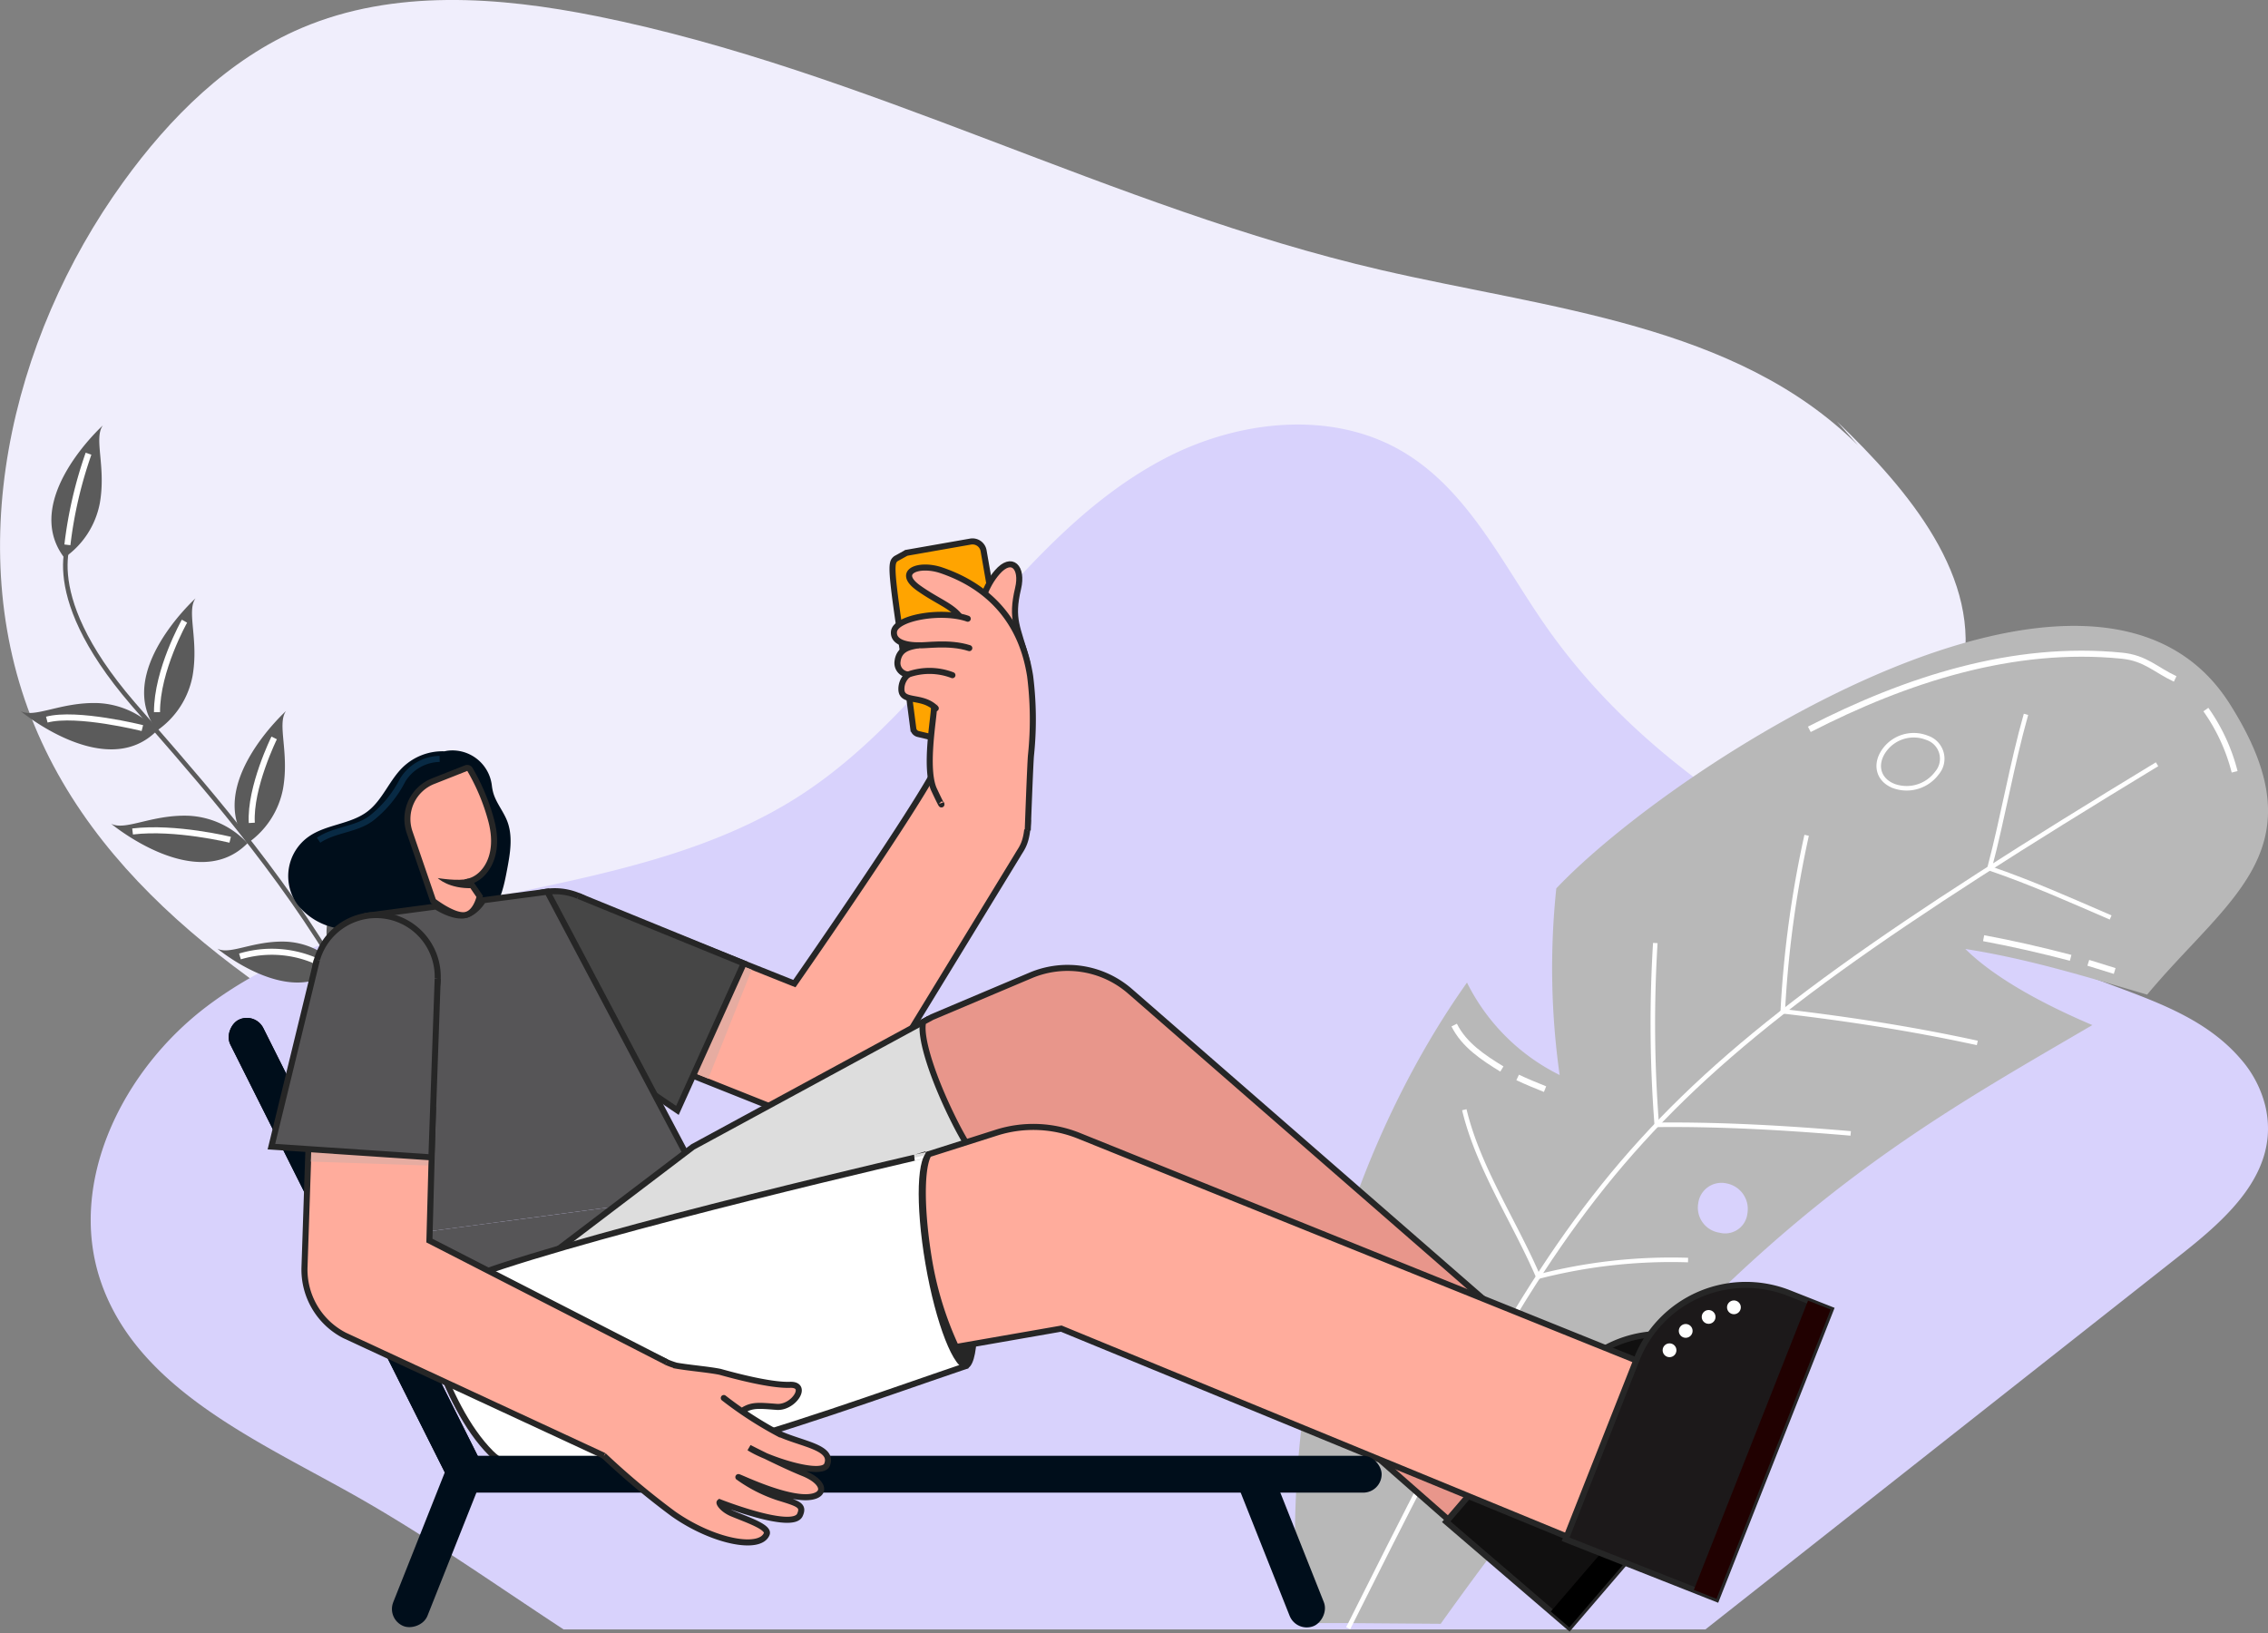 <svg xmlns="http://www.w3.org/2000/svg" width="375" height="270" viewBox="0 0 375 270">
  <rect x="0" y="0" width="375" height="270" fill="#808080" stroke="none"/>
  <g id="camera-graphic" transform="translate(-204.777 -302.79)">
    <path id="Path_33559" data-name="Path 33559" d="M594.962,488.973c-20.19-20.056-51.212-22.574-78.935-29-44.268-10.255-85.012-32.986-129.561-41.94-16.214-3.259-33.6-4.537-48.817,1.937-12.1,5.148-21.8,14.806-29.5,25.465-18.856,26.078-27,61.664-14.141,91.162,12.9,29.584,43.087,47.123,71.379,62.655,16.818,9.232,34.474,18.858,52.7,24.857h67.789c39.907-9.529,53.844-44.014,89.421-64.451,7.377-4.238,15.217-7.725,22.111-12.71s12.939-11.81,14.765-20.119c3.5-15.909-8.931-30.531-20.686-41.8" transform="translate(-82.985 -112.561)" fill="#f0eefc"/>
    <path id="Path_33555" data-name="Path 33555" d="M579.338,506.6a18.48,18.48,0,0,0-4.036-7.735c-5.371-6.289-13.038-9.159-20.522-11.958-35.467-13.271-72.79-28.72-94.4-59.647-7.165-10.254-12.784-22.36-23.555-28.791-11.811-7.054-27.337-5.3-39.525,1.091s-21.7,16.763-30.708,27.124-17.956,21.089-29.506,28.557c-14.654,9.476-32.295,12.959-49.4,16.563s-34.721,7.771-48.65,18.271-23.21,29.075-17.6,45.523c5.958,17.46,25.131,25.956,41.308,35,12.147,6.788,23.565,14.9,35.215,22.533h188.8l78.617-61.968C573.21,524.986,581.835,517.317,579.338,506.6Z" transform="translate(0 -20.935)" fill="#d8d2fc"/>
    <path id="Path_33355" data-name="Path 33355" d="M457.26,286.974h8.379l15.194.114c46.115-64.66,76.334-80.591,107.744-98.992-6.858-2.922-15.666-7.305-21-12.588,10.42,1.652,19.609,4.477,30.061,7.554,13.548-16.253,28.895-24.022,13.657-48.077-22.1-34.884-91.762,9.824-111.347,30.513a126.209,126.209,0,0,0,.554,30.855,33.89,33.89,0,0,1-15.322-15.283C468.8,204.158,453.658,242.051,457.26,286.974Zm66.15-69.39a3.874,3.874,0,0,1,4.74-3.3,4.3,4.3,0,0,1,3.394,4.967,3.7,3.7,0,0,1-4.6,3.175A4.19,4.19,0,0,1,523.41,217.584Z" transform="translate(-37.846 284.18)" fill="#b8b8b8"/>
    <path id="Path_33356" data-name="Path 33356" d="M597.18,139.523c-87.825,53.329-94.835,65.177-133.742,142.846" transform="translate(-35.748 289.627)" fill="none" stroke="#fff" stroke-miterlimit="10" stroke-width="0.75"/>
    <path id="Path_33357" data-name="Path 33357" d="M564.26,166.822c-7.011-3.02-12.815-5.648-20.03-8.138,2.258-8.534,3.637-16.955,6.032-25.448" transform="translate(-10.499 287.663)" fill="none" stroke="#fff" stroke-miterlimit="10" stroke-width="0.75"/>
    <path id="Path_33358" data-name="Path 33358" d="M550.351,182.806c-10.654-2.324-21.337-3.972-32.166-5.232a177.141,177.141,0,0,1,3.947-29.1" transform="translate(-18.639 292.423)" fill="none" stroke="#fff" stroke-miterlimit="10" stroke-width="0.75"/>
    <path id="Path_33359" data-name="Path 33359" d="M534.533,193.523c-10.429-.9-21.6-1.543-32.069-1.417a217.4,217.4,0,0,1-.241-30.063" transform="translate(-23.753 296.665)" fill="none" stroke="#fff" stroke-miterlimit="10" stroke-width="0.75"/>
    <path id="Path_33360" data-name="Path 33360" d="M515.063,207.9a87.9,87.9,0,0,0-24.776,2.744c-3.875-9.025-9.946-18.042-12.218-27.6" transform="translate(-31.176 303.228)" fill="none" stroke="#fff" stroke-miterlimit="10" stroke-width="0.75"/>
    <path id="Path_33361" data-name="Path 33361" d="M501.912,219.621c-8.563,1.916-14.745,6.076-21.929,10.889-6.263-8.245-13.079-16.85-18.008-25.954" transform="translate(-36.205 309.951)" fill="none" stroke="#fff" stroke-miterlimit="10" stroke-width="1"/>
    <path id="Path_33362" data-name="Path 33362" d="M531.107,138.487c-1.546,2.276-.9,4.776,1.637,5.774a6.236,6.236,0,0,0,7.16-2.15,3.638,3.638,0,0,0-1.617-5.807A5.993,5.993,0,0,0,531.107,138.487Z" transform="translate(-14.86 288.481)" fill="none" stroke="#fff" stroke-miterlimit="10" stroke-width="0.75"/>
    <path id="Path_33384" data-name="Path 33384" d="M582.022,129.769c-3.229-1.505-4.9-3.451-8.807-3.843-17.935-1.8-35.661,3.953-51.685,12.176" transform="translate(-17.593 285.275)" fill="none" stroke="#fff" stroke-miterlimit="10" stroke-width="1"/>
    <path id="Path_33385" data-name="Path 33385" d="M576.239,142.925a30.992,30.992,0,0,0-4.753-10.291" transform="translate(-1.981 287.475)" fill="none" stroke="#fff" stroke-miterlimit="10" stroke-width="1"/>
    <path id="Path_33386" data-name="Path 33386" d="M557.877,164.682c-4.753-1.247-9.559-2.352-14.39-3.247" transform="translate(-10.731 296.475)" fill="none" stroke="#fff" stroke-miterlimit="10" stroke-width="1"/>
    <path id="Path_33387" data-name="Path 33387" d="M561.036,165.889c-1.457-.441-2.909-.9-4.36-1.353" transform="translate(-6.61 297.444)" fill="none" stroke="#fff" stroke-miterlimit="10" stroke-width="1"/>
    <path id="Path_33388" data-name="Path 33388" d="M484.677,179.643c-3.09-1.9-6.229-3.956-7.887-7.263" transform="translate(-31.575 299.896)" fill="none" stroke="#fff" stroke-miterlimit="10" stroke-width="1"/>
    <path id="Path_33389" data-name="Path 33389" d="M489.318,180.911c-1.528-.617-3.04-1.227-4.531-1.935" transform="translate(-29.076 301.957)" fill="none" stroke="#fff" stroke-miterlimit="10" stroke-width="1"/>
    <path id="Path_33390" data-name="Path 33390" d="M505.965,213.488c-5.591,7.62-9.127,16.476-14.844,24.014" transform="translate(-27.096 312.742)" fill="none" stroke="#fff" stroke-miterlimit="10" stroke-width="1"/>
    <path id="Path_33391" data-name="Path 33391" d="M508.113,207.366c-1.141,1.432-2.348,2.8-3.563,4.17" transform="translate(-22.9 310.829)" fill="none" stroke="#fff" stroke-miterlimit="10" stroke-width="1"/>
    <path id="Path_33454" data-name="Path 33454" d="M283.935,184.8a14.159,14.159,0,0,0,5.875-9.006c1.071-6.039-1.041-10.716.5-12.864C290.312,162.934,276.672,175.267,283.935,184.8Z" transform="translate(-68.531 210.202)" fill="#5b5b5b"/>
    <path id="Path_33455" data-name="Path 33455" d="M292.98,201.663a14.158,14.158,0,0,0,5.875-9c1.071-6.041-1.042-10.718.5-12.865C299.357,179.794,285.717,192.127,292.98,201.663Z" transform="translate(-62.245 221.92)" fill="#5b5b5b"/>
    <path id="Path_33456" data-name="Path 33456" d="M301.354,194.565a14.156,14.156,0,0,0-9.743-4.546c-6.133-.208-10.464,2.544-12.808,1.319C278.8,191.337,292.936,203.1,301.354,194.565Z" transform="translate(-70.618 229.019)" fill="#5b5b5b"/>
    <path id="Path_33457" data-name="Path 33457" d="M301.807,212.651a14.152,14.152,0,0,0,5.875-9c1.071-6.041-1.042-10.716.5-12.865C308.184,190.782,294.544,203.115,301.807,212.651Z" transform="translate(-56.109 229.558)" fill="#5b5b5b"/>
    <path id="Path_33458" data-name="Path 33458" d="M310.181,205.552a14.158,14.158,0,0,0-9.743-4.544c-6.133-.208-10.464,2.543-12.808,1.317C287.63,202.325,301.763,214.088,310.181,205.552Z" transform="translate(-64.483 236.657)" fill="#5b5b5b"/>
    <path id="Path_33459" data-name="Path 33459" d="M310.526,223.575a12.5,12.5,0,0,0,5.189-7.953c.946-5.336-.92-9.465.442-11.362C316.156,204.26,304.11,215.152,310.526,223.575Z" transform="translate(-49.877 238.925)" fill="#5b5b5b"/>
    <path id="Path_33460" data-name="Path 33460" d="M317.921,217.3a12.506,12.506,0,0,0-8.608-4.014c-5.416-.185-9.24,2.246-11.311,1.163C298,214.454,310.487,224.844,317.921,217.3Z" transform="translate(-57.273 245.195)" fill="#5b5b5b"/>
    <path id="Path_33461" data-name="Path 33461" d="M284.456,173.362s-6.565,9.224,9.889,28.328,55.213,60.394,46.9,99.079" transform="translate(-67.588 217.45)" fill="none" stroke="#5b5b5b" stroke-miterlimit="10" stroke-width="0.75"/>
    <path id="Path_33462" data-name="Path 33462" d="M313.271,207.307s-3.671,5.87-3.385,11.845" transform="translate(-49.025 241.043)" fill="none" stroke="#fff" stroke-miterlimit="10" stroke-width="1"/>
    <path id="Path_33463" data-name="Path 33463" d="M314.2,216.513a18.258,18.258,0,0,0-14-1.456" transform="translate(-55.746 245.871)" fill="none" stroke="#fff" stroke-miterlimit="10" stroke-width="1"/>
    <path id="Path_33464" data-name="Path 33464" d="M305.861,203.984s-9.07-2.224-16.137-1.365" transform="translate(-63.027 237.648)" fill="none" stroke="#fff" stroke-miterlimit="10" stroke-width="1"/>
    <path id="Path_33465" data-name="Path 33465" d="M305.061,193.413s-4.033,8.172-3.7,14.042" transform="translate(-54.952 231.386)" fill="none" stroke="#fff" stroke-miterlimit="10" stroke-width="1"/>
    <path id="Path_33466" data-name="Path 33466" d="M296.651,182.025s-4.575,8.109-4.543,15.047" transform="translate(-61.371 223.471)" fill="none" stroke="#fff" stroke-miterlimit="10" stroke-width="1"/>
    <path id="Path_33467" data-name="Path 33467" d="M297.159,193.173s-10.813-2.714-15.8-1.4" transform="translate(-68.844 229.997)" fill="none" stroke="#fff" stroke-miterlimit="10" stroke-width="1"/>
    <path id="Path_33468" data-name="Path 33468" d="M286.859,165.689a70.159,70.159,0,0,0-3.492,15.067" transform="translate(-67.446 212.117)" fill="none" stroke="#fff" stroke-miterlimit="10" stroke-width="1"/>
    <rect id="Rectangle_8612" data-name="Rectangle 8612" width="86.388" height="6.093" rx="3.046" transform="translate(280.21 550.005) rotate(-116.622)" fill="#000e1b"/>
    <rect id="Rectangle_8613" data-name="Rectangle 8613" width="86.388" height="6.093" rx="3.046" transform="translate(280.21 550.005) rotate(-116.622)" fill="#000e1b"/>
    <path id="Path_33612" data-name="Path 33612" d="M312.209,449.45a9.467,9.467,0,0,0-6.838,2.608c-2.266,2.183-3.366,5.438-5.871,7.341-2.822,2.144-6.827,2.116-9.723,4.16a7.985,7.985,0,0,0-1.806,11.288,10.727,10.727,0,0,0,5.394,3.594,31.922,31.922,0,0,0,6.474,1.15c4.632.5,9.368.989,13.908-.057a11.191,11.191,0,0,0,6.127-3.31c1.693-1.988,2.235-4.682,2.718-7.247.5-2.653.986-5.47.012-7.988-.633-1.639-1.849-3.028-2.317-4.721a8,8,0,0,1-.217-1.136,6.572,6.572,0,0,0-7.23-5.791l-.177.023" transform="translate(-33.964 -22.44)" fill="#000e1b"/>
    <path id="Path_33613" data-name="Path 33613" d="M311.684,450.779a7.321,7.321,0,0,0-6.126,3.527,18.955,18.955,0,0,1-5.229,6.33c-2.513,1.849-6.081,1.826-8.659,3.588" transform="translate(-34.215 -22.511)" fill="none" stroke="#082a44" stroke-miterlimit="10" stroke-width="1"/>
    <rect id="Rectangle_8614" data-name="Rectangle 8614" width="43.309" height="10.727" transform="translate(272.243 506.84) rotate(-7.577)" fill="#565557"/>
    <path id="Path_33614" data-name="Path 33614" d="M341.573,487.822a10.179,10.179,0,1,1-5.513-13.3A10.178,10.178,0,0,1,341.573,487.822Z" transform="translate(-35.659 -23.605)" fill="#e5f3ff"/>
    <path id="Path_33615" data-name="Path 33615" d="M341.573,487.822a10.179,10.179,0,1,1-5.513-13.3A10.178,10.178,0,0,1,341.573,487.822Z" transform="translate(-35.659 -23.605)" fill="#464646" stroke="#262626" stroke-miterlimit="10" stroke-width="1"/>
    <path id="Path_33616" data-name="Path 33616" d="M395.513,453.661c-5.171,9.16-22.764,34.406-22.764,34.406l-22.935-9.147-7.541,18.905,29.609,11.8a11.942,11.942,0,0,0,14.679-4.982l23.106-37.817c.7-1.22,1.587-2.014,1.692-5.841" transform="translate(-36.626 -22.648)" fill="#ffac9c" stroke="#262626" stroke-miterlimit="10" stroke-width="1"/>
    <rect id="Rectangle_8615" data-name="Rectangle 8615" width="19.393" height="17.29" transform="translate(305.828 474.725) rotate(-68.255)" fill="#e6aca1"/>
    <path id="Path_33617" data-name="Path 33617" d="M336.267,474.563l27.357,11.163-10.974,24.3-26.315-17.859" transform="translate(-35.867 -23.644)" fill="#464646" stroke="#262626" stroke-miterlimit="10" stroke-width="1"/>
    <path id="Path_33619" data-name="Path 33619" d="M393.416,415.014l-1.549.86c-.823.7-1.03,1.088,1.519,17.653l1.362,10.45a1.047,1.047,0,0,0,.8.884l4.4,1.033,9.309-14.785-2.886-16.548a1.861,1.861,0,0,0-2.156-1.514l-10.4,1.826A1.291,1.291,0,0,0,393.416,415.014Z" transform="translate(-38.962 -20.712)" fill="#ffa400" stroke="#262626" stroke-miterlimit="10" stroke-width="1"/>
    <path id="Path_33621" data-name="Path 33621" d="M392.429,429.67c.955.094,7.925.911,10.682,2.585" transform="translate(-39.015 -21.505)" fill="#ffac9c" stroke="#262626" stroke-linecap="round" stroke-miterlimit="10" stroke-width="1"/>
    <path id="Path_33622" data-name="Path 33622" d="M414.171,432.823c-1.427-5.449-2.63-6.629-1.391-11.867.812-3.437-1.034-5.431-3.445-2.659-3.943,4.533-3.578,11.95-2.711,14.485Z" transform="translate(-39.664 -20.901)" fill="#ffac9c" stroke="#262626" stroke-miterlimit="10" stroke-width="1"/>
    <path id="Path_33623" data-name="Path 33623" d="M399.475,456.511s.47,1.231-1.146-2.208-.028-12-.021-13.582a4.463,4.463,0,0,0-.171-1.845,11.472,11.472,0,0,1-1.367-.506c.485-2.8-1.6-7.549-1.161-8.8.977-2.794,6.872-4.016,6.872-4.016-1.332-1.694-3.752-2.491-6.721-4.607-3.824-2.725.066-4.2,3.782-2.928,11.781,4.027,14.005,13.37,14.66,17.489a57.364,57.364,0,0,1,.141,13.083c-.129,1.241-.534,12.425-.534,12.425" transform="translate(-39.099 -20.929)" fill="#ffac9c" stroke="#262626" stroke-miterlimit="10" stroke-width="1"/>
    <path id="Path_33624" data-name="Path 33624" d="M403.76,426.406c-4.2-1.5-11.984-.2-12.2,2.151-.219,2.4,4.02,2.239,4.02,2.239-1.166.238-3.159.431-3.423,2.648a1.9,1.9,0,0,0,1.762,2.191,3.08,3.08,0,0,0-1.129,2.387c-.022,2.4,3.413.926,5.682,3.2" transform="translate(-38.973 -21.319)" fill="#ffac9c" stroke="#262626" stroke-linecap="round" stroke-miterlimit="10" stroke-width="1"/>
    <path id="Path_33625" data-name="Path 33625" d="M395.784,431.041c1.138.117,5.052-.616,8.437.472" transform="translate(-39.175 -21.564)" fill="#ffac9c" stroke="#262626" stroke-linecap="round" stroke-miterlimit="10" stroke-width="1"/>
    <path id="Path_33626" data-name="Path 33626" d="M394.04,436.1a10.584,10.584,0,0,1,7.307.106" transform="translate(-39.092 -21.783)" fill="#ffac9c" stroke="#262626" stroke-linecap="round" stroke-miterlimit="10" stroke-width="1"/>
    <path id="Path_33627" data-name="Path 33627" d="M349.792,524.738h0a4.611,4.611,0,0,0,3.469-6.727L340.94,494.717l-5.7-10.784-5.344-10.1-10.607,1.411s-1.3,2.242-3.248,2.5-4.541-1.465-4.541-1.465l-11.367,1.512.084,46.847a5.875,5.875,0,0,0,6.649,5.813h0" transform="translate(-34.618 -23.609)" fill="#565557" stroke="#262626" stroke-miterlimit="10" stroke-width="1"/>
    <path id="Path_33629" data-name="Path 33629" d="M311.359,474.351l-3.912-11.39a6.734,6.734,0,0,1,3.9-8.431l5.433-2.147a.529.529,0,0,1,.641.2,34.263,34.263,0,0,1,3.519,8.428c1.645,6.111-1.247,9.474-3.607,10.082l1.709,2.493s-.605,2.905-2.526,3.1S311.359,474.351,311.359,474.351Z" transform="translate(-34.95 -22.585)" fill="#ffac9c" stroke="#262626" stroke-miterlimit="10" stroke-width="1"/>
    <path id="Path_33630" data-name="Path 33630" d="M317.431,471.571c-1.684.473-5.079-.107-5.079-.107s1.815,1.827,5.827,1.667Z" transform="translate(-35.2 -23.496)" fill="#262626"/>
    <path id="Path_33632" data-name="Path 33632" d="M355.07,517.085l-26.87,20.41-4.665,9.8s5.642,12.2,15.906,17.555c13.16,6.864,47.392-20.26,70.536-37.137,0,0-1.991-4.347-7.931-15.516-5.335-10.032-8.245-16.126-8.245-16.126Z" transform="translate(-35.733 -24.667)" fill="#ddd" stroke="#262626" stroke-miterlimit="10" stroke-width="1"/>
    <ellipse id="Ellipse_3744" data-name="Ellipse 3744" cx="3.76" cy="18.22" rx="3.76" ry="18.22" transform="matrix(0.89, -0.456, 0.456, 0.89, 354.608, 472.641)" fill="#262626"/>
    <path id="Path_33633" data-name="Path 33633" d="M397.17,495.568a1.2,1.2,0,0,0-.536.822l1.469-.8A1.159,1.159,0,0,0,397.17,495.568Z" transform="translate(-39.215 -24.64)" fill="#262626"/>
    <path id="Path_33634" data-name="Path 33634" d="M414.4,488.3l-16.3,6.89-1.468.8c-.63,2.426,1.553,9.418,5.488,17.11a56.1,56.1,0,0,0,8.316,11.97l7.088-4.658,67.52,59.272,20.74-23.469-74.95-65.289A15.705,15.705,0,0,0,414.4,488.3Z" transform="translate(-39.21 -24.239)" fill="#e8968b" stroke="#262626" stroke-miterlimit="10" stroke-width="1"/>
    <path id="Rectangle_8616" data-name="Rectangle 8616" d="M19.416,0h7.4a0,0,0,0,1,0,0V51.424a0,0,0,0,1,0,0H0a0,0,0,0,1,0,0V19.416A19.416,19.416,0,0,1,19.416,0Z" transform="translate(477.402 515.379) rotate(40.649)" fill="#111010" stroke="#262626" stroke-miterlimit="10" stroke-width="1"/>
    <rect id="Rectangle_8617" data-name="Rectangle 8617" width="4.028" height="51.424" transform="translate(494.691 530.224) rotate(40.649)"/>
    <circle id="Ellipse_3745" data-name="Ellipse 3745" cx="1.141" cy="1.141" r="1.141" transform="translate(472.799 527.197)" fill="#fff"/>
    <circle id="Ellipse_3746" data-name="Ellipse 3746" cx="1.141" cy="1.141" r="1.141" transform="translate(469.224 529.348)" fill="#fff"/>
    <circle id="Ellipse_3747" data-name="Ellipse 3747" cx="1.141" cy="1.141" r="1.141" transform="translate(477.137 526.254)" fill="#fff"/>
    <circle id="Ellipse_3748" data-name="Ellipse 3748" cx="1.141" cy="1.141" r="1.141" transform="translate(481.609 526.124)" fill="#fff"/>
    <path id="Path_33635" data-name="Path 33635" d="M318.455,539.407h0l-9.386,3.678s3.758,17.609,11.958,25.779c10.514,10.476,51.278-5.2,78.4-14.409,0,0-.6-4.743-2.943-17.176-2.1-11.166-3.059-17.851-3.059-17.851S339.58,531.773,318.455,539.407Z" transform="translate(-35.044 -25.781)" fill="#fff" stroke="#262626" stroke-miterlimit="10" stroke-width="1"/>
    <ellipse id="Ellipse_3749" data-name="Ellipse 3749" cx="3.76" cy="18.22" rx="3.76" ry="18.22" transform="translate(354.71 493.802) rotate(-9.746)" fill="#262626"/>
    <path id="Path_33636" data-name="Path 33636" d="M398.356,518.748a1.206,1.206,0,0,0-.757.625l1.64-.323A1.163,1.163,0,0,0,398.356,518.748Z" transform="translate(-39.261 -25.748)" fill="#262626"/>
    <path id="Path_33637" data-name="Path 33637" d="M408.742,515.618l-11.192,3.561c-1.324,2.128-1.327,9.453.136,17.969a56.072,56.072,0,0,0,4.368,13.906l17.405-3.036,85.564,35.192,11.913-28.965L422.37,516.13A20.128,20.128,0,0,0,408.742,515.618Z" transform="translate(-39.212 -25.554)" fill="#ffac9c" stroke="#262626" stroke-miterlimit="10" stroke-width="1"/>
    <path id="Rectangle_8618" data-name="Rectangle 8618" d="M19.416,0h7.4a0,0,0,0,1,0,0V51.424a0,0,0,0,1,0,0H0a0,0,0,0,1,0,0V19.416A19.416,19.416,0,0,1,19.416,0Z" transform="translate(482.526 509.463) rotate(21.541)" fill="#1c191a" stroke="#262626" stroke-miterlimit="10" stroke-width="1"/>
    <rect id="Rectangle_8619" data-name="Rectangle 8619" width="4.028" height="51.424" transform="translate(503.723 517.831) rotate(21.541)" fill="#210101"/>
    <circle id="Ellipse_3750" data-name="Ellipse 3750" cx="1.141" cy="1.141" r="1.141" transform="translate(482.356 521.7)" fill="#fff"/>
    <circle id="Ellipse_3751" data-name="Ellipse 3751" cx="1.141" cy="1.141" r="1.141" transform="translate(479.683 524.902)" fill="#fff"/>
    <circle id="Ellipse_3752" data-name="Ellipse 3752" cx="1.141" cy="1.141" r="1.141" transform="translate(486.147 519.389)" fill="#fff"/>
    <circle id="Ellipse_3753" data-name="Ellipse 3753" cx="1.141" cy="1.141" r="1.141" transform="translate(490.33 517.802)" fill="#fff"/>
    <rect id="Rectangle_8620" data-name="Rectangle 8620" width="154.413" height="6.093" rx="3.046" transform="translate(278.81 543.49)" fill="#000e1b"/>
    <rect id="Rectangle_8621" data-name="Rectangle 8621" width="30.273" height="6.093" rx="3.046" transform="matrix(-0.369, 0.929, -0.929, -0.369, 285.504, 544.653)" fill="#000e1b"/>
    <rect id="Rectangle_8622" data-name="Rectangle 8622" width="28.436" height="6.093" rx="3.046" transform="matrix(0.369, 0.929, -0.929, 0.369, 414.3, 544.112)" fill="#000e1b"/>
    <path id="Path_33638" data-name="Path 33638" d="M364.1,563.282c1.469-.865,2.646-.7,5.439-.493s5.344-3.76,2.176-3.647-8.993-1.433-11.572-2.153c-1.933-.389-5.131-.645-7.23-1.02a13.331,13.331,0,0,1-1.418-.5c-2.773-1.211-5.071-2.827-8.075-2.2a9.28,9.28,0,0,0-3.307,16.787l-.007.008a125.4,125.4,0,0,0,12.357,10.434c6.528,4.575,14.285,6.08,15.414,3.311.47-1.153-3.4-2.415-5.712-3.387-1.585-.665-2.237-1.735-2.071-1.866,0,0,12.076,4.761,13.275,2.089.716-1.6-.283-1.862-3.579-2.881a24.112,24.112,0,0,1-6.6-3.359c-.081-.168,8.331,4.028,12.231,3.217,2.343-.487,1.888-2.51-1.545-3.889s-8.9-4.193-8.9-4.193c2.748,1.815,12.048,4.927,12.881,2.8,1.156-2.964-4.449-3.4-8.326-5.306a62.873,62.873,0,0,1-8.75-5.71" transform="translate(-36.328 -27.386)" fill="#ffac9c" stroke="#262626" stroke-linecap="round" stroke-miterlimit="10" stroke-width="1"/>
    <path id="Path_33639" data-name="Path 33639" d="M349.093,553.38l-39.217-20.095.581-21.615-20.343-.686-.891,26.7a12.229,12.229,0,0,0,6.63,11.283l42.889,19.9" transform="translate(-34.098 -25.378)" fill="#ffac9c" stroke="#262626" stroke-miterlimit="10" stroke-width="1"/>
    <rect id="Rectangle_8623" data-name="Rectangle 8623" width="19.406" height="9.231" transform="translate(256.488 485.623) rotate(1.931)" fill="#e6aca1"/>
    <path id="Path_33640" data-name="Path 33640" d="M300.8,498.245a10.179,10.179,0,1,1,10.529-9.815A10.178,10.178,0,0,1,300.8,498.245Z" transform="translate(-34.182 -23.803)" fill="#565557" stroke="#262626" stroke-miterlimit="10" stroke-width="1"/>
    <path id="Path_33641" data-name="Path 33641" d="M310.97,488.8l-1.037,29.523-26.456-1.775,7.53-30.9" transform="translate(-33.825 -24.172)" fill="#565557" stroke="#262626" stroke-miterlimit="10" stroke-width="1"/>
  </g>
</svg>
